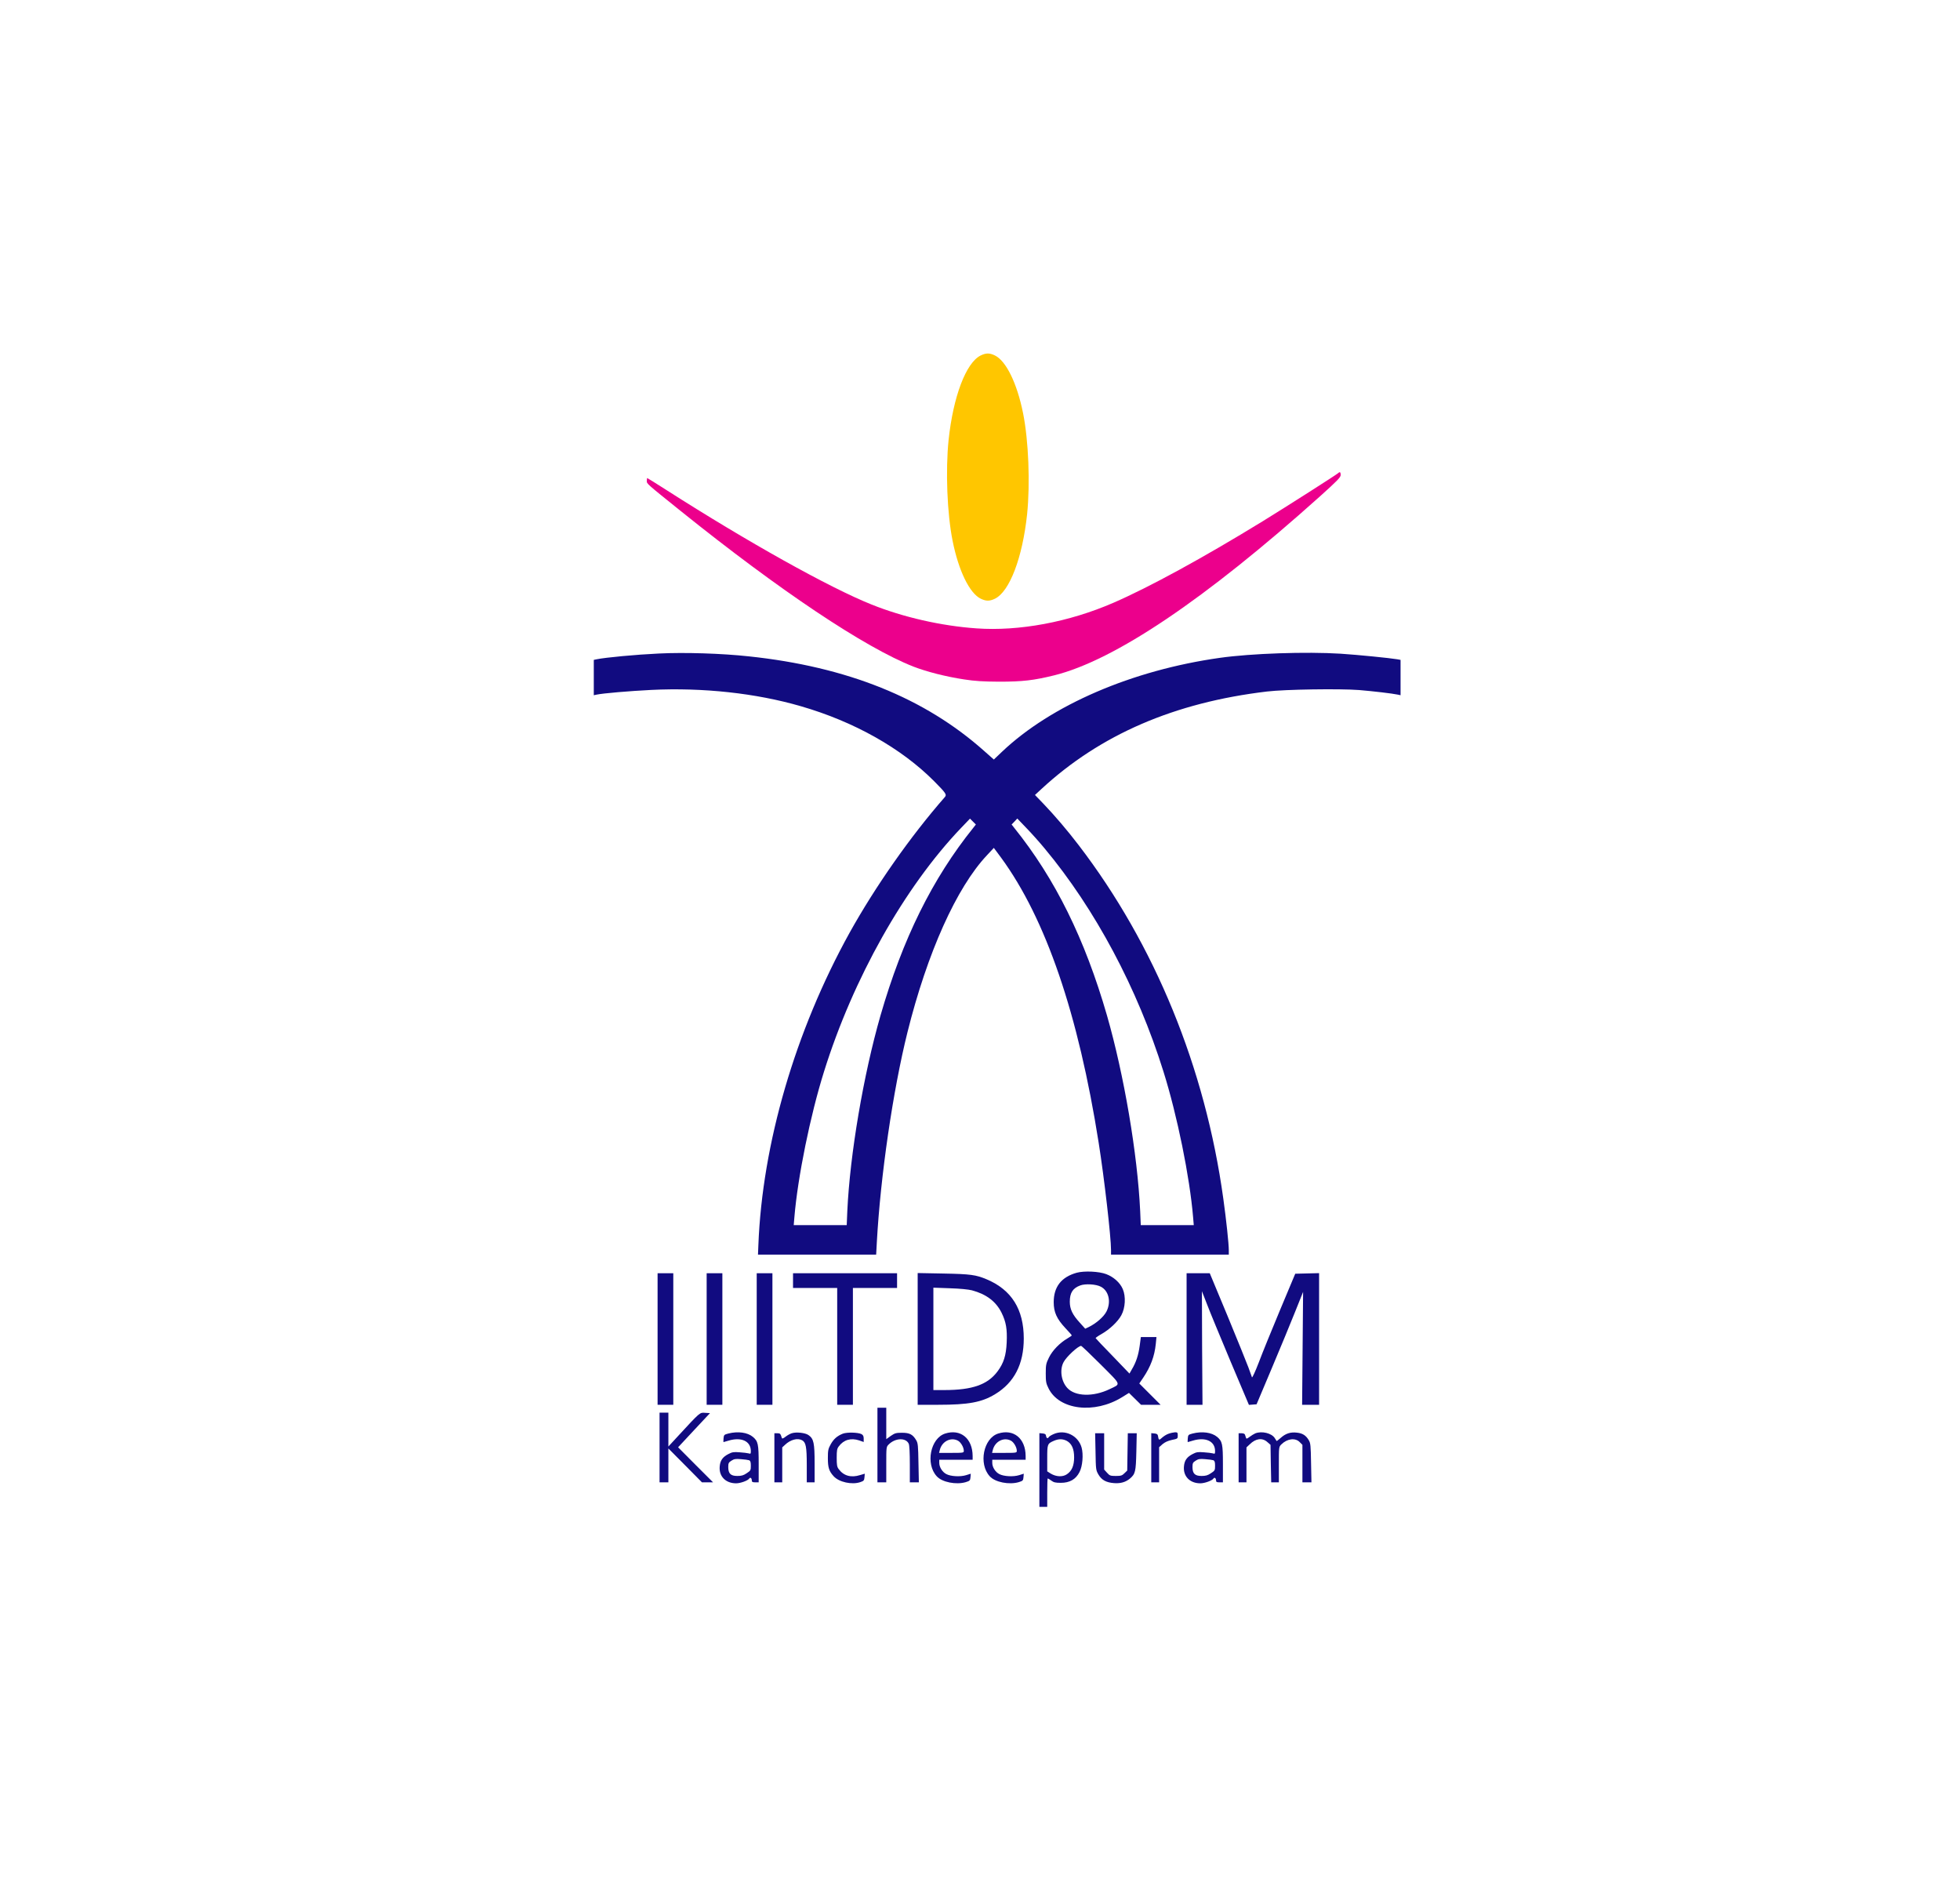 <?xml version="1.0" standalone="no"?>
<!DOCTYPE svg PUBLIC "-//W3C//DTD SVG 20010904//EN"
 "http://www.w3.org/TR/2001/REC-SVG-20010904/DTD/svg10.dtd">
<svg version="1.0" xmlns="http://www.w3.org/2000/svg"
 width="1997pt" height="1917pt" viewBox="0 0 1997 1917"
 preserveAspectRatio="xMidYMid meet">
<g transform="translate(0,1917) scale(0.1,-0.1)"
fill="#ffc600" stroke="none">
<path d="M9992 15549 c-150 -74 -280 -419 -327 -861 -32 -313 -15 -750 41
-1028 61 -305 173 -534 287 -589 55 -26 89 -26 144 0 150 73 281 418 328 861
32 313 15 750 -41 1028 -61 305 -173 534 -287 589 -55 27 -91 26 -145 0z"/>
</g>
<g transform="translate(0,1917) scale(0.1,-0.1)"
fill="#ec008c" stroke="none">
<path d="M13635 14351 c-18 -17 -520 -337 -765 -488 -613 -376 -1157 -673
-1525 -833 -453 -197 -962 -292 -1397 -261 -357 25 -747 114 -1068 243 -430
172 -1264 638 -2088 1165 -106 68 -195 123 -197 123 -3 0 -5 -13 -5 -28 0 -31
-8 -23 345 -307 1009 -811 1878 -1392 2373 -1586 135 -52 330 -102 515 -130
111 -17 189 -22 357 -23 239 0 352 13 563 65 616 154 1536 774 2705 1822 180
162 212 195 212 219 0 29 -9 35 -25 19z"/>
</g>
<g transform="translate(0,1917) scale(0.1,-0.1)"
fill="#110b80" stroke="none">
<path d="M6715 12513 c-236 -11 -544 -40 -637 -59 l-28 -6 0 -180 0 -180 28 6
c66 14 336 37 556 48 526 26 1069 -33 1526 -166 543 -157 1023 -428 1356 -762
121 -122 132 -138 112 -162 -352 -402 -710 -913 -972 -1384 -553 -999 -889
-2149 -929 -3180 l-4 -98 602 0 602 0 7 128 c37 673 164 1543 312 2137 202
810 500 1474 810 1803 l70 75 75 -101 c454 -621 786 -1590 993 -2902 57 -358
126 -960 126 -1092 l0 -48 600 0 600 0 0 45 c0 65 -26 310 -56 525 -184 1333
-698 2588 -1473 3600 -116 152 -247 305 -361 424 l-85 88 65 60 c600 555 1356
882 2300 994 183 22 740 30 937 15 144 -12 340 -35 396 -47 l27 -6 0 180 0
180 -32 6 c-76 13 -407 46 -578 57 -352 22 -910 3 -1230 -42 -896 -126 -1719
-481 -2221 -957 l-83 -79 -96 85 c-607 542 -1399 860 -2400 966 -276 30 -656
42 -915 29z m3202 -1775 c-418 -520 -720 -1131 -946 -1913 -174 -606 -311
-1412 -338 -1992 l-6 -143 -270 0 -270 0 7 83 c34 406 161 1033 302 1482 296
947 819 1877 1396 2481 l91 95 30 -30 30 -30 -26 -33z m725 -209 c516 -618
948 -1429 1212 -2274 141 -449 268 -1076 302 -1482 l7 -83 -270 0 -270 0 -6
143 c-27 580 -164 1386 -338 1992 -226 782 -528 1393 -946 1913 l-26 33 29 30
29 31 91 -95 c50 -51 134 -145 186 -208z"/>
</g>
<g transform="translate(0,1917) scale(0.1,-0.1)"
fill="#110b80" stroke="none">
<path d="M10970 6205 c-157 -44 -234 -144 -234 -300 0 -102 31 -170 120 -265
35 -37 64 -70 64 -73 0 -3 -20 -17 -44 -31 -79 -46 -153 -123 -188 -194 -30
-61 -33 -75 -33 -162 0 -84 3 -102 28 -152 108 -221 467 -265 749 -91 l71 44
62 -61 61 -60 99 0 100 0 -109 109 -108 108 40 59 c76 113 115 218 128 343 l7
71 -79 0 -80 0 -12 -90 c-13 -94 -36 -166 -79 -238 l-25 -44 -171 178 c-95 97
-173 180 -174 183 -1 3 25 22 59 41 83 47 168 127 203 192 41 75 47 191 15
266 -28 66 -93 124 -169 153 -74 28 -223 35 -301 14z m246 -142 c81 -42 107
-154 58 -252 -27 -54 -106 -123 -183 -160 l-34 -16 -54 60 c-76 83 -103 139
-103 215 0 90 30 138 107 166 51 19 160 13 209 -13z m-1 -793 c216 -217 208
-194 90 -251 -166 -80 -352 -75 -431 13 -62 68 -79 185 -37 263 29 55 147 164
178 165 6 0 96 -86 200 -190z"/>
<path d="M6700 5530 l0 -670 80 0 80 0 0 670 0 670 -80 0 -80 0 0 -670z"/>
<path d="M7200 5530 l0 -670 80 0 80 0 0 670 0 670 -80 0 -80 0 0 -670z"/>
<path d="M7710 5530 l0 -670 80 0 80 0 0 670 0 670 -80 0 -80 0 0 -670z"/>
<path d="M8080 6125 l0 -75 225 0 225 0 0 -595 0 -595 80 0 80 0 0 595 0 595
225 0 225 0 0 75 0 75 -530 0 -530 0 0 -75z"/>
<path d="M9350 5531 l0 -671 209 0 c307 0 444 25 580 108 195 118 292 306 292
567 0 297 -124 496 -378 603 -109 46 -165 54 -440 59 l-263 5 0 -671z m553
495 c148 -40 245 -114 302 -229 46 -94 58 -167 52 -302 -6 -133 -31 -211 -92
-293 -100 -136 -257 -192 -542 -192 l-113 0 0 521 0 522 168 -6 c103 -3 189
-12 225 -21z"/>
<path d="M12090 5530 l0 -670 81 0 81 0 -4 579 c-1 319 -2 579 -2 578 1 -1 24
-61 52 -133 27 -72 135 -332 238 -578 l189 -447 39 3 39 3 154 365 c85 201
191 458 237 573 l83 207 -5 -575 -5 -575 87 0 86 0 0 670 0 671 -122 -3 -121
-3 -155 -370 c-85 -203 -183 -444 -217 -535 -35 -91 -66 -158 -69 -150 -3 8
-19 53 -36 100 -17 47 -113 282 -212 523 l-182 437 -118 0 -118 0 0 -670z"/>
<path d="M8940 4450 l0 -380 45 0 45 0 0 180 c0 180 0 181 25 206 67 67 175
71 204 7 7 -15 11 -95 11 -208 l0 -185 46 0 46 0 -4 198 c-3 175 -5 201 -23
231 -35 59 -67 76 -145 76 -61 0 -73 -4 -114 -32 l-46 -33 0 160 0 160 -45 0
-45 0 0 -380z"/>
<path d="M6720 4425 l0 -355 45 0 45 0 0 173 0 172 171 -172 171 -173 56 0 57
0 -178 178 -178 179 162 174 163 174 -50 3 c-55 4 -47 11 -277 -238 l-97 -105
0 173 0 172 -45 0 -45 0 0 -355z"/>
<path d="M7420 4567 c-42 -11 -45 -14 -48 -49 -2 -21 -2 -38 0 -38 2 0 25 7
52 15 130 39 226 -6 226 -106 0 -28 -2 -31 -22 -24 -13 3 -54 9 -93 11 -60 5
-76 2 -114 -18 -58 -30 -83 -65 -88 -125 -10 -101 60 -173 167 -173 45 0 121
28 134 49 10 16 26 4 26 -20 0 -15 7 -19 35 -19 l35 0 0 185 c0 206 -6 233
-59 278 -55 46 -153 59 -251 34z m213 -272 c13 -6 17 -19 17 -56 0 -46 -2 -50
-42 -76 -32 -22 -53 -28 -96 -28 -67 0 -92 24 -92 91 0 39 4 47 33 65 26 17
43 20 97 15 36 -2 73 -8 83 -11z"/>
<path d="M8067 4570 c-16 -5 -44 -20 -63 -35 -24 -19 -35 -22 -38 -13 -14 45
-17 48 -46 48 l-30 0 0 -250 0 -250 40 0 40 0 0 178 0 178 28 26 c56 53 127
72 174 47 39 -21 48 -67 48 -254 l0 -175 40 0 40 0 0 190 c0 211 -9 254 -62
291 -33 24 -125 34 -171 19z"/>
<path d="M8588 4566 c-58 -23 -94 -54 -125 -110 -25 -45 -28 -61 -28 -141 0
-94 12 -132 59 -183 54 -60 186 -89 271 -60 36 12 40 17 43 50 l3 36 -48 -14
c-91 -29 -167 -8 -217 60 -18 23 -21 42 -21 116 0 74 3 93 21 116 50 68 124
89 208 61 l46 -16 0 34 c0 25 -6 37 -22 46 -34 18 -147 21 -190 5z"/>
<path d="M9630 4567 c-150 -48 -202 -309 -86 -435 54 -61 198 -89 296 -60 42
13 45 17 48 50 l3 36 -48 -15 c-58 -18 -156 -13 -201 11 -41 21 -72 71 -72
114 l0 32 170 0 170 0 0 38 c-1 180 -123 279 -280 229z m129 -72 c30 -15 61
-68 61 -104 0 -20 -5 -21 -126 -21 l-126 0 7 28 c21 88 111 135 184 97z"/>
<path d="M10170 4567 c-150 -48 -202 -309 -86 -435 54 -61 198 -89 296 -60 42
13 45 17 48 50 l3 36 -48 -15 c-58 -18 -156 -13 -201 11 -41 21 -72 71 -72
114 l0 32 170 0 170 0 0 38 c-1 180 -123 279 -280 229z m129 -72 c30 -15 61
-68 61 -104 0 -20 -5 -21 -126 -21 l-126 0 7 28 c21 88 111 135 184 97z"/>
<path d="M10734 4561 c-23 -10 -45 -24 -48 -30 -11 -18 -24 -13 -28 12 -2 17
-11 23 -35 25 l-33 3 0 -375 0 -376 40 0 40 0 0 145 c0 80 2 145 5 145 3 0 20
-10 36 -22 25 -19 44 -23 98 -23 90 0 153 36 190 110 31 58 41 180 21 250 -35
123 -171 188 -286 136z m136 -69 c50 -28 74 -82 74 -167 0 -85 -23 -139 -74
-173 -43 -29 -109 -26 -164 7 l-36 23 0 132 c0 147 1 150 70 180 47 20 88 20
130 -2z"/>
<path d="M11906 4565 c-21 -7 -51 -26 -67 -41 -29 -28 -34 -26 -41 21 -2 14
-12 21 -36 23 l-32 3 0 -250 0 -251 40 0 40 0 0 179 0 179 35 31 c24 20 54 34
95 43 59 12 60 13 60 45 0 29 -3 33 -27 33 -16 -1 -45 -7 -67 -15z"/>
<path d="M12150 4567 c-42 -11 -45 -14 -48 -49 -2 -21 -2 -38 0 -38 2 0 25 7
52 15 130 39 226 -6 226 -106 0 -28 -2 -31 -22 -24 -13 3 -54 9 -93 11 -60 5
-76 2 -114 -18 -58 -30 -83 -65 -88 -125 -10 -101 60 -173 167 -173 45 0 121
28 134 49 10 16 26 4 26 -20 0 -15 7 -19 35 -19 l35 0 0 185 c0 206 -6 233
-59 278 -55 46 -153 59 -251 34z m213 -272 c13 -6 17 -19 17 -56 0 -46 -2 -50
-42 -76 -32 -22 -53 -28 -96 -28 -67 0 -92 24 -92 91 0 39 4 47 33 65 26 17
43 20 97 15 36 -2 73 -8 83 -11z"/>
<path d="M12790 4569 c-13 -6 -39 -21 -57 -35 -28 -21 -34 -23 -38 -10 -3 9
-7 23 -10 31 -2 9 -16 15 -35 15 l-30 0 0 -250 0 -250 40 0 40 0 0 178 0 178
33 31 c62 61 128 69 179 24 l33 -29 3 -191 4 -191 39 0 39 0 0 180 c0 180 0
181 25 206 59 59 141 70 186 25 l29 -29 0 -191 0 -191 46 0 46 0 -4 198 c-3
175 -5 201 -23 231 -29 49 -63 71 -121 77 -65 8 -115 -8 -166 -54 -21 -19 -40
-33 -41 -31 -2 2 -10 16 -19 30 -32 50 -131 74 -198 48z"/>
<path d="M11162 4383 c3 -184 4 -189 30 -234 33 -56 79 -81 159 -87 66 -5 117
10 160 45 57 48 62 70 67 276 l4 187 -45 0 -46 0 -3 -190 -3 -190 -28 -27
c-24 -24 -35 -28 -88 -28 -56 0 -63 3 -90 33 l-29 32 0 185 0 185 -46 0 -46 0
4 -187z"/>
</g>
</svg>
